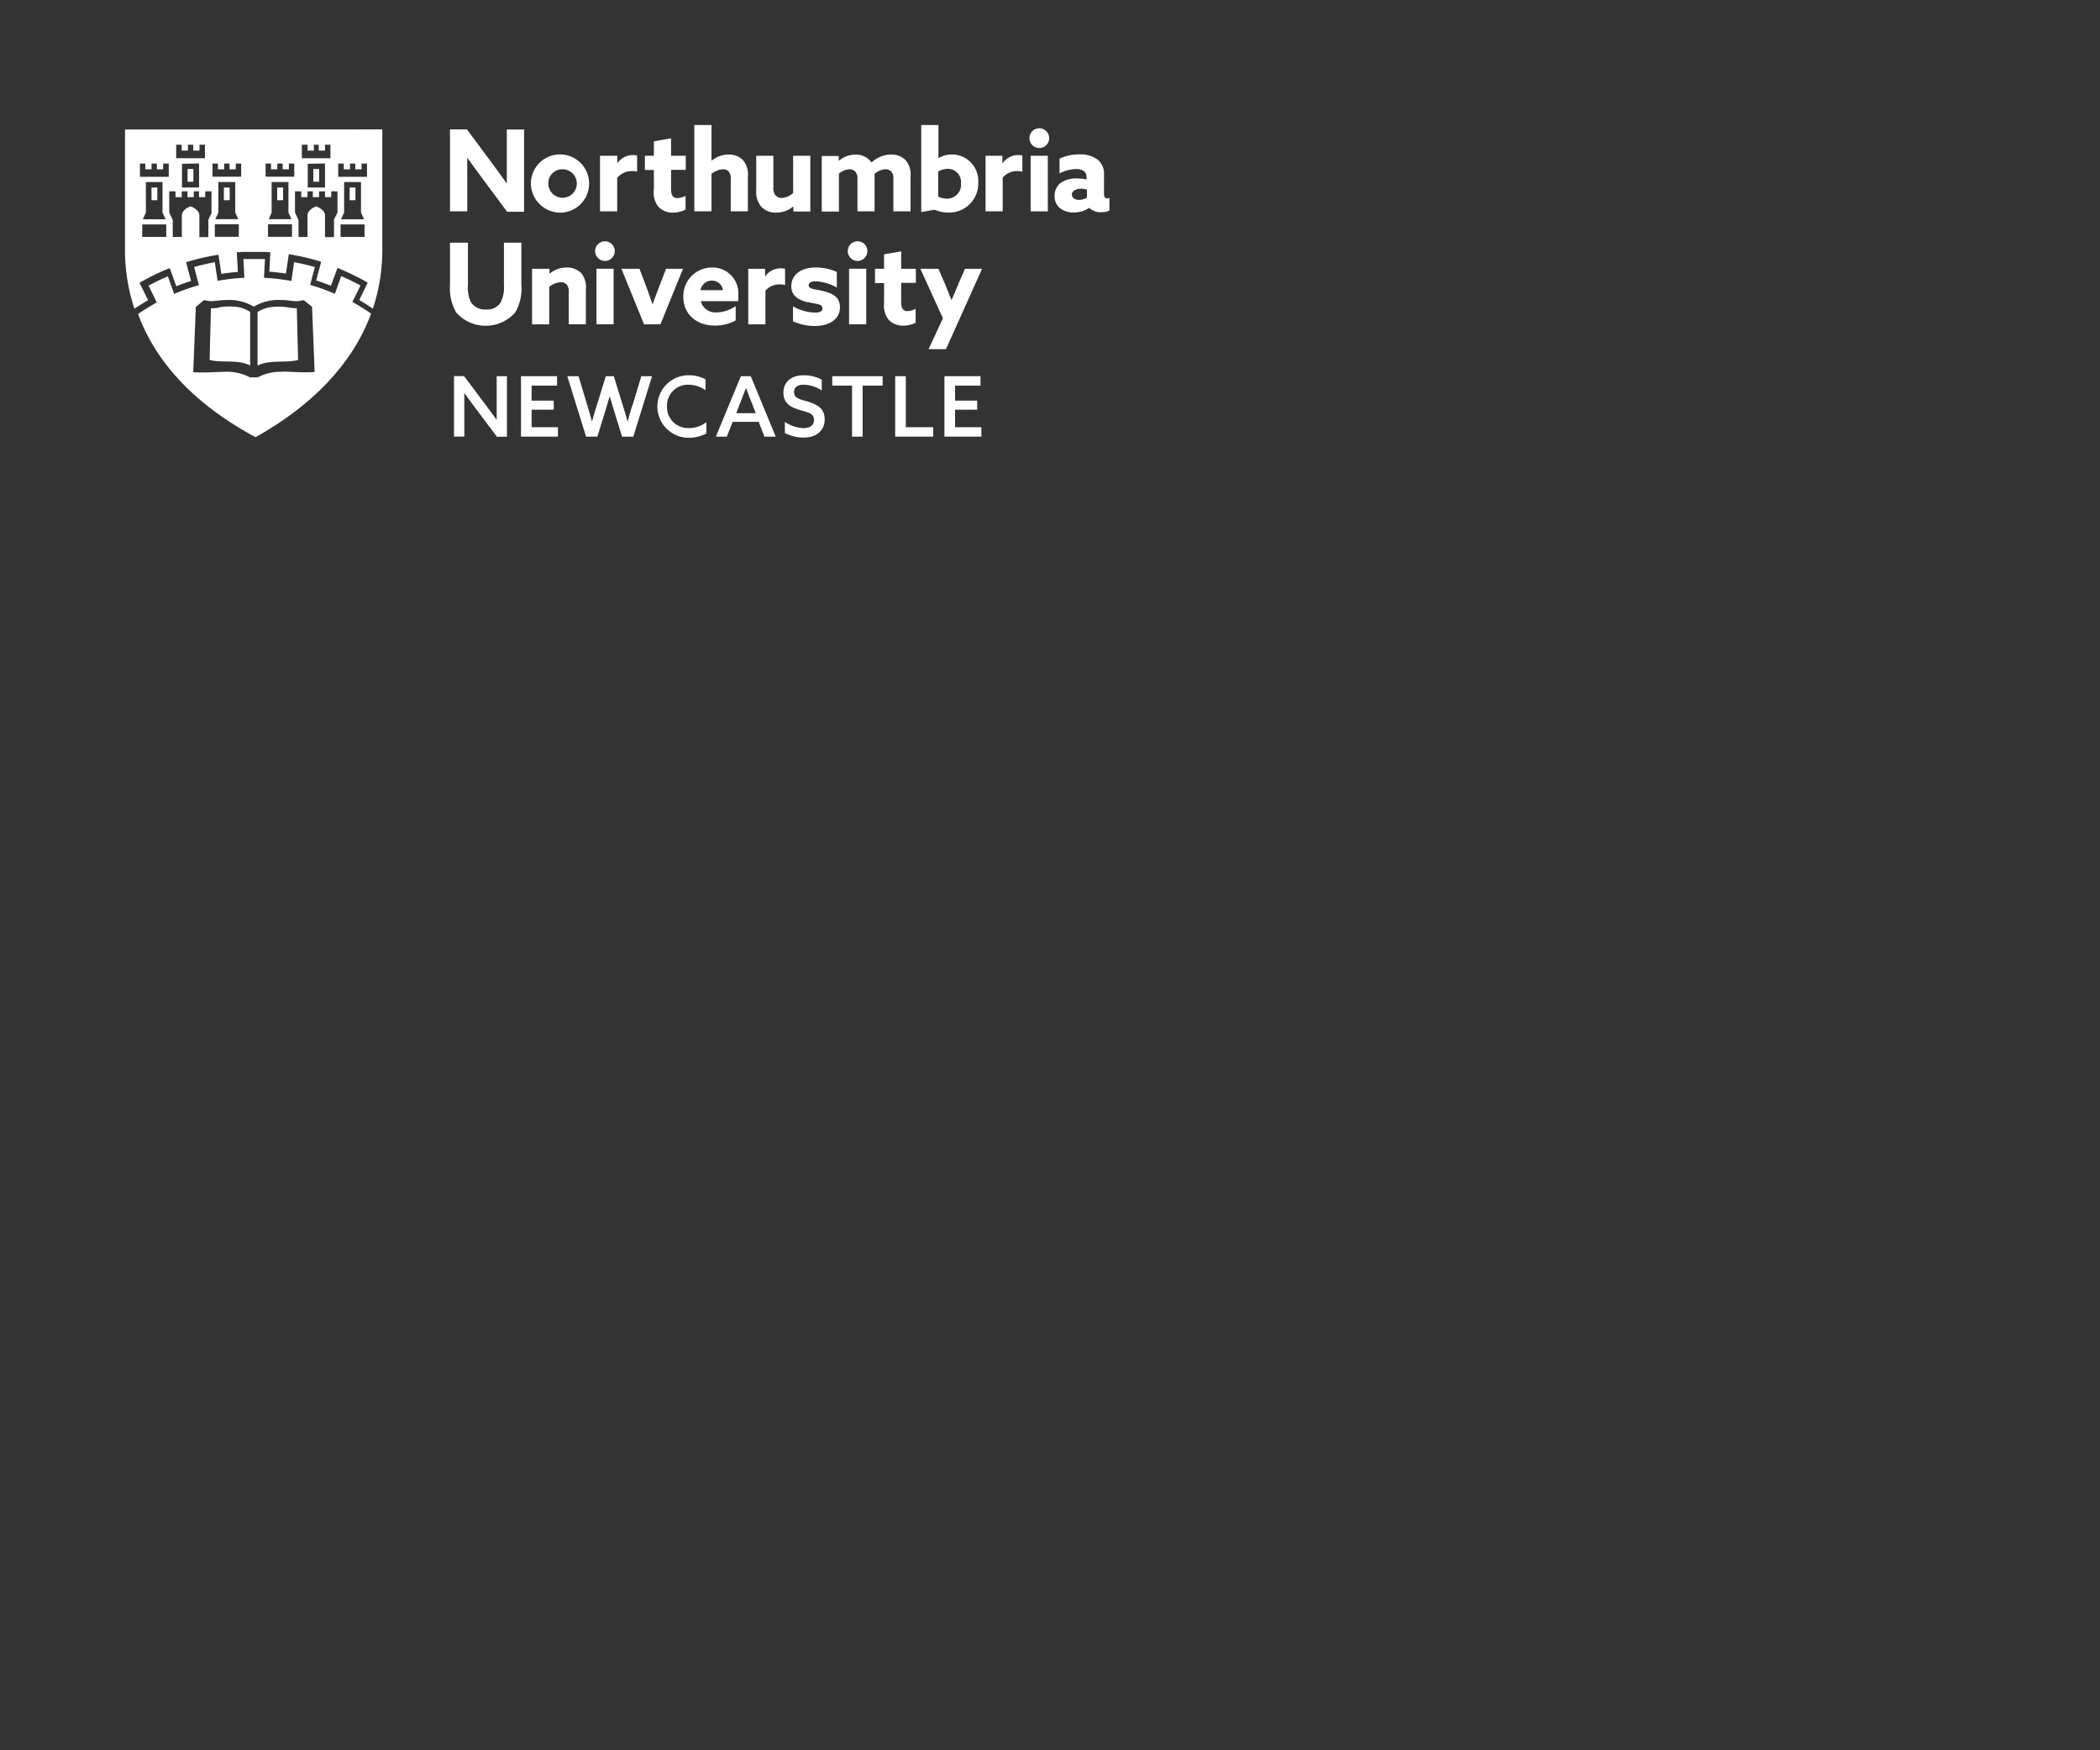 <svg id="Logo" xmlns="http://www.w3.org/2000/svg" xmlns:xlink="http://www.w3.org/1999/xlink" viewBox="0 0 336 280"><rect x="0" y="0" width="336" height="280" fill="#333333" stroke="none"/><defs><style>.cls-1{fill:none;}.cls-2{fill:#fff;}.cls-3{clip-path:url(#clip-path);}</style><clipPath id="clip-path"><rect class="cls-1" x="20" y="20" width="157.63" height="50"/></clipPath></defs><title>336x280 Frame 1</title><polygon class="cls-2" points="40.59 69.88 40.59 69.88 40.59 69.88 40.59 69.88 40.59 69.88"/><path class="cls-2" d="M74.76,29c0-1.27,0-2.53,0-3.78l0,0c.82,1.14,1.61,2.24,2.46,3.38l3.92,5.28h2.71V20.72H81.09v4.86c0,1.27,0,2.53,0,3.78l0,0c-.82-1.14-1.61-2.24-2.46-3.38l-3.92-5.28H72V33.81h2.76V29Z"/><path class="cls-2" d="M89.94,27.08a2.28,2.28,0,1,1-2.21,2.28,2.22,2.22,0,0,1,2.21-2.28Zm0,6.93a4.66,4.66,0,1,0-5-4.65,4.72,4.72,0,0,0,5,4.65Z"/><path class="cls-2" d="M98.79,28.42a3,3,0,0,1,2.4-1.05,3.5,3.5,0,0,1,.75.09V24.88a2.41,2.41,0,0,0-.58-.07,3,3,0,0,0-2.59,1.32l0,0V24.92H96v8.89h2.75V28.42Z"/><g class="cls-3"><path class="cls-2" d="M104.6,30.46a3.64,3.64,0,0,0,.78,2.66,3.12,3.12,0,0,0,2.31.89,4.13,4.13,0,0,0,2-.49V31.33a3.2,3.2,0,0,1-1.32.36c-.83,0-1-.65-1-1.52v-3h2.35V24.92h-2.35V22.13l-2.75.47v2.32h-1.44v2.27h1.44v3.27Z"/><path class="cls-2" d="M113.81,27.83a3.19,3.19,0,0,1,1.86-.75,1.17,1.17,0,0,1,.94.38,1.76,1.76,0,0,1,.31,1.25v5.1h2.74V28.26a3.6,3.6,0,0,0-.77-2.64,3.19,3.19,0,0,0-2.33-.9,4.32,4.32,0,0,0-2.72,1l0,0V20h-2.75V33.81h2.75v-6Z"/></g><path class="cls-2" d="M124.23,34a4,4,0,0,0,2.71-1l0,0v.83h2.71V24.92h-2.75v5.94a2.76,2.76,0,0,1-1.81.8,1.25,1.25,0,0,1-1-.4,1.75,1.75,0,0,1-.35-1.28V24.92h-2.74v5.47a3.63,3.63,0,0,0,.85,2.73,3.13,3.13,0,0,0,2.31.89Z"/><g class="cls-3"><path class="cls-2" d="M134.19,27.81a2.88,2.88,0,0,1,1.73-.73,1.23,1.23,0,0,1,.94.38,1.67,1.67,0,0,1,.33,1.21v5.14h2.74V28.22c0-.12,0-.27,0-.39a2.77,2.77,0,0,1,1.75-.75,1.23,1.23,0,0,1,.94.38,1.63,1.63,0,0,1,.32,1.21v5.14h2.75V28.22a3.49,3.49,0,0,0-.81-2.62,3.12,3.12,0,0,0-2.3-.88A4.58,4.58,0,0,0,139.45,26a3,3,0,0,0-2.59-1.26,4.09,4.09,0,0,0-2.67,1l0,0v-.79h-2.71v8.89h2.75v-6Z"/><path class="cls-2" d="M150.11,27.45a3,3,0,0,1,1.52-.44,2.11,2.11,0,0,1,2.13,2.32,2.23,2.23,0,0,1-2.24,2.45,3.09,3.09,0,0,1-1.41-.34v-4ZM151.72,34a4.64,4.64,0,0,0,4.8-4.81,4.22,4.22,0,0,0-4.19-4.48,4,4,0,0,0-2.18.61l0,0V20h-2.75V33.92l2.15-.37a5.6,5.6,0,0,0,2.21.46Z"/></g><path class="cls-2" d="M160.38,26.13l0,0V24.92h-2.69v8.89h2.74V28.42a3,3,0,0,1,2.41-1.05,3.49,3.49,0,0,1,.74.09V24.88a2.41,2.41,0,0,0-.58-.07,3,3,0,0,0-2.59,1.32Z"/><polygon class="cls-2" points="164.9 33.81 167.65 33.81 167.65 24.92 164.9 24.92 164.9 33.81 164.9 33.81"/><path class="cls-2" d="M166.28,20.52a1.58,1.58,0,1,0,1.59,1.58,1.59,1.59,0,0,0-1.59-1.58Z"/><path class="cls-2" d="M173.89,31.62a2.48,2.48,0,0,1-1.25.36c-.63,0-1.14-.31-1.14-.88s.71-.91,1.41-.91a3.67,3.67,0,0,1,1,.13v1.3Zm3.29.13c-.38,0-.54-.29-.54-.71V28a2.92,2.92,0,0,0-1-2.45,4.67,4.67,0,0,0-3-.85,7.1,7.1,0,0,0-3.11.68v2.37a5.57,5.57,0,0,1,2.6-.7,2.05,2.05,0,0,1,1.38.38,1.28,1.28,0,0,1,.34.94v.34a7.06,7.06,0,0,0-1.54-.16,4.39,4.39,0,0,0-2.49.63,2.53,2.53,0,0,0-1.08,2.15,2.42,2.42,0,0,0,1,2.08,3.6,3.6,0,0,0,2.06.58,4.37,4.37,0,0,0,2.48-.74h0a2.6,2.6,0,0,0,1.91.7,3,3,0,0,0,1.32-.27V31.64a1.06,1.06,0,0,1-.45.11Z"/><path class="cls-2" d="M83.4,38.82H80.63v6.72a5.33,5.33,0,0,1-.56,2.89,2.54,2.54,0,0,1-2.31,1.08,2.65,2.65,0,0,1-2.39-1.13,5.47,5.47,0,0,1-.5-2.86v-6.7H72v6.81A7.74,7.74,0,0,0,73,50a6.3,6.3,0,0,0,9.42,0,7.54,7.54,0,0,0,1-4.44V38.82Z"/><path class="cls-2" d="M91,51.88h2.74V46.33A3.55,3.55,0,0,0,93,43.7a3.22,3.22,0,0,0-2.34-.91,4.32,4.32,0,0,0-2.74,1l0,0V43H85.13v8.89h2.75v-6a3.15,3.15,0,0,1,1.86-.74,1.19,1.19,0,0,1,.94.38A1.8,1.8,0,0,1,91,46.79v5.09Z"/><polygon class="cls-2" points="95.44 51.88 98.18 51.88 98.18 42.99 95.44 42.99 95.44 51.88 95.44 51.88"/><path class="cls-2" d="M96.81,41.74a1.57,1.57,0,1,0-1.59-1.57,1.58,1.58,0,0,0,1.59,1.57Z"/><path class="cls-2" d="M105.67,51.88,109.28,43h-2.71l-1.1,2.84c-.36.92-.74,1.93-1.07,2.84h0c-.3-.91-.65-1.88-1-2.82L102.32,43H99.43l3.62,8.89Z"/><path class="cls-2" d="M113.91,44.89a1.73,1.73,0,0,1,1.75,1.53h-3.58a1.84,1.84,0,0,1,1.83-1.53Zm3.8,4.08a5.58,5.58,0,0,1-3,1,2.41,2.41,0,0,1-2.59-1.79h6a6.75,6.75,0,0,0,0-.94A4.12,4.12,0,0,0,114,42.79a4.59,4.59,0,0,0-4.67,4.68c0,2.79,2.12,4.61,5,4.61a6.87,6.87,0,0,0,3.38-.81V49Z"/><path class="cls-2" d="M125.57,43a2.41,2.41,0,0,0-.58-.07,3,3,0,0,0-2.58,1.32l0,0V43h-2.69v8.89h2.75V46.5a2.94,2.94,0,0,1,2.4-1,3.49,3.49,0,0,1,.74.09V43Z"/><path class="cls-2" d="M129.27,48.32c1.34.35,2.33.27,2.33,1,0,.49-.45.69-1.21.69a7.65,7.65,0,0,1-3.51-1v2.4a8.52,8.52,0,0,0,3.51.74c2.28,0,4-1.07,4-3,0-1.53-1-2.18-2.72-2.6-1.32-.32-2.28-.27-2.28-.92,0-.42.43-.63,1.15-.63a7.6,7.6,0,0,1,3.35,1V43.5a8.27,8.27,0,0,0-3.4-.71c-2.2,0-3.87,1.07-3.88,3,0,1.46,1,2.17,2.67,2.58Z"/><polygon class="cls-2" points="135.85 51.88 138.6 51.88 138.6 42.99 135.85 42.99 135.85 51.88 135.85 51.88"/><path class="cls-2" d="M137.23,41.74a1.57,1.57,0,1,0-1.59-1.57,1.58,1.58,0,0,0,1.59,1.57Z"/><path class="cls-2" d="M146.5,51.59V49.41a3.15,3.15,0,0,1-1.31.36c-.84,0-1-.65-1-1.52v-3h2.35V43h-2.35V40.21l-2.74.47V43H140v2.28h1.45v3.27a3.64,3.64,0,0,0,.78,2.66,3.14,3.14,0,0,0,2.31.88,4.06,4.06,0,0,0,2-.49Z"/><path class="cls-2" d="M148.54,55.86h2.81L157.13,43H154.4l-.94,2.15c-.42,1-.81,1.9-1.21,2.87h0c-.36-.92-.74-1.86-1.14-2.81L150.15,43h-2.89l3.61,7.92-2.33,5Z"/><path class="cls-2" d="M79.47,64.24c0,1,0,2,0,2.93h0c-.56-.77-1.12-1.54-1.72-2.34l-3.5-4.66H72.64v9.67h1.65V65.79c0-1,0-2,0-2.92l0,0c.56.78,1.12,1.54,1.72,2.34l3.5,4.66h1.6V60.18H79.47v4.06Z"/><polygon class="cls-2" points="85.06 65.54 88.6 65.54 88.6 64.09 85.06 64.09 85.06 61.69 89.13 61.69 89.13 60.18 83.36 60.18 83.36 69.85 89.27 69.85 89.27 68.34 85.06 68.34 85.06 65.54 85.06 65.54"/><path class="cls-2" d="M101.16,64.87c-.26.83-.51,1.74-.74,2.57h0c-.24-.86-.46-1.61-.76-2.56l-1.45-4.7H96.93l-1.45,4.69c-.26.83-.54,1.75-.76,2.57h0c-.23-.83-.48-1.71-.74-2.56l-1.41-4.7h-1.8l3,9.67h1.81l1.29-4.17c.24-.78.47-1.54.68-2.29h0c.22.75.46,1.53.7,2.32l1.28,4.14h1.8l3-9.67h-1.72l-1.41,4.69Z"/><path class="cls-2" d="M106.72,65a3.33,3.33,0,0,1,3.46-3.45,4.77,4.77,0,0,1,2.7.87V60.68a5.76,5.76,0,0,0-2.7-.65,5,5,0,1,0,0,10,5.84,5.84,0,0,0,2.83-.69v-1.8a4.5,4.5,0,0,1-2.75.94A3.36,3.36,0,0,1,106.72,65Z"/><path class="cls-2" d="M120.87,66.1H117.8l.56-1.46c.34-.87.64-1.69,1-2.59h0c.31.87.63,1.72,1,2.59l.56,1.46Zm-2.33-5.92-4,9.67h1.75l.93-2.36h4.17l.92,2.36h1.81l-4-9.67Z"/><path class="cls-2" d="M129.22,64.24c-1.16-.36-2.17-.49-2.17-1.52,0-.82.64-1.18,1.55-1.18a5.62,5.62,0,0,1,2.88.91V60.74a6,6,0,0,0-2.87-.71c-2,0-3.26,1.06-3.26,2.81s1.27,2.34,2.62,2.75,2.27.52,2.27,1.59c0,.9-.7,1.31-1.66,1.31a5.62,5.62,0,0,1-3-1v1.78a6.63,6.63,0,0,0,3,.73c2,0,3.37-1.1,3.37-2.91s-1.29-2.41-2.72-2.85Z"/><polygon class="cls-2" points="133.16 61.69 136.33 61.69 136.33 69.85 138.02 69.85 138.02 61.69 141.22 61.69 141.22 60.18 133.16 60.18 133.16 61.69 133.16 61.69"/><polygon class="cls-2" points="144.93 60.18 143.23 60.18 143.23 69.85 149.32 69.85 149.32 68.34 144.93 68.34 144.93 60.18 144.93 60.18"/><polygon class="cls-2" points="152.81 65.54 156.35 65.54 156.35 64.09 152.81 64.09 152.81 61.69 156.88 61.69 156.88 60.18 151.11 60.18 151.11 69.85 157.02 69.85 157.02 68.34 152.81 68.34 152.81 65.54 152.81 65.54"/><path class="cls-2" d="M35.15,49.19a7.47,7.47,0,0,1-1.26.13l-.15,0c0,.9-.12,4.88-.12,4.88l-.08,3.38c2,.53,4.49-.14,6.48.89V49.89a5.39,5.39,0,0,0-1.85-.75,10.27,10.27,0,0,0-3,0Z"/><path class="cls-2" d="M47.47,49.3h-.15a6.65,6.65,0,0,1-1.26-.13,10.25,10.25,0,0,0-3,0,5.65,5.65,0,0,0-1.85.74v8.57c2-1,4.46-.36,6.49-.89l-.09-3.38s-.1-4-.12-4.88Z"/><path class="cls-2" d="M45.31,59.48a7.93,7.93,0,0,0-4.08.89H40a7.93,7.93,0,0,0-4.08-.89c-1.15,0-3.28.2-5,.06l.41-10.43L32.65,48c1.39.38,2,0,3.59,0a7.55,7.55,0,0,1,4.37,1.06h0A7.53,7.53,0,0,1,45,48c1.55,0,2.2.4,3.59,0l1.34,1.08.41,10.43c-1.74.14-3.86-.06-5-.06Zm14.07-9.32c-1-.67-2-1.3-3-1.86l0,0,0,0,1.3-2.63c-.82-.44-1.65-.86-2.46-1.22l-.63-.28-1,2.81h-.05a32.07,32.07,0,0,0-3.92-1.4h0v0l.76-2.86c-1.09-.31-2.2-.57-3.32-.78l-.44,3h-.05a32.44,32.44,0,0,0-4.28-.5h-.05v0l.16-3c-.58,0-1.16,0-1.73,0s-1.16,0-1.73,0l.16,3h0a32.37,32.37,0,0,0-4.29.49h0v-.05l-.44-2.94c-1.11.21-2.23.47-3.31.78l.77,2.91h-.05a33.25,33.25,0,0,0-3.92,1.39l0,0-1-2.82-.63.28c-.82.36-1.65.78-2.46,1.22l1.32,2.68,0,0a32.68,32.68,0,0,0-3,1.86h0c2.26,6.15,7.35,13.54,18.8,19.7C52,63.71,57.12,56.31,59.38,50.16Z"/><polygon class="cls-2" points="35.82 32.03 36.75 32.03 36.75 30 35.82 30 35.82 32.03 35.82 32.03"/><polygon class="cls-2" points="30.94 27.04 30.01 27.04 30.01 29.07 30.94 29.07 30.94 27.04 30.94 27.04"/><polygon class="cls-2" points="24.24 32.03 25.17 32.03 25.17 30 24.24 30 24.24 32.03 24.24 32.03"/><g class="cls-3"><polygon class="cls-2" points="51.06 27.04 50.13 27.04 50.13 29.07 51.06 29.07 51.06 27.04 51.06 27.04"/><path class="cls-2" d="M58.71,28.29h-4.6V26.16H55v.93h1v-.93h.85v.93h1v-.93h.87v2.13Zm-.46,6.79H54.57L55.06,34V29.12h2.7V34l.49,1.09Zm.08,2.82H54.49v-2h3.84v2ZM54,34l-.56,1.12v2.82H52V34.45c0-.92-1.34-1.42-1.4-1.44h0c-.06,0-1.4.52-1.4,1.44v3.46H47.76v-2.7L47.2,34V30.61h1v.93h1v-.93h.85v.93h1v-.93H52v.93h1v-.93h1V34ZM52,26.15V30H49.24v-3.8Zm-3.65-3h.87v.94h1v-.94H51v.94h1v-.94h.87v2.16H48.3V23.17Zm-1.2,5.12H42.5V26.16h.87v.93h1v-.93h.85v.93h1v-.93h.86v2.13Zm-.45,6.79H43L43.46,34V29.12h2.69V34l.5,1.09Zm.07,2.82H42.88v-2h3.84v2Zm-8.13-9.61H34V26.16h.87v.93h1v-.93h.85v.93h1v-.93h.87v2.13Zm-.46,6.79H34.45L34.94,34V29.12h2.7V34l.49,1.09Zm.08,2.82H34.37v-2h3.84v2ZM33.9,34l-.56,1.12v2.82H31.9V34.45c0-.92-1.34-1.42-1.4-1.44h0c-.06,0-1.4.52-1.4,1.44v3.46H27.64v-2.7L27.08,34V30.61h1v.93h1v-.93H30v.93h1v-.93h.84v.93h1v-.93h1V34ZM27,28.29H22.39V26.16h.86v.93h1v-.93h.85v.93h1v-.93H27v2.13Zm-.45,6.79H22.85L23.34,34V29.12H26V34l.5,1.09Zm.07,2.82H22.76v-2H26.6v2Zm5.23-11.75V30H29.12v-3.8Zm-3.65-3h.87v.94h1v-.94h.85v.94h1v-.94h.87v2.16h-4.6V23.17ZM20,20.72v19a29.84,29.84,0,0,0,1.51,9.67c.71-.48,1.45-.94,2.18-1.37l-1.37-2.78.8-.45a34.73,34.73,0,0,1,3.19-1.55h0l.85-.35v0l1.05,2.9c.78-.31,1.57-.6,2.36-.84l-.8-3,.88-.26c1.11-.32,2.26-.58,3.41-.79h0l.89-.16v0l.46,3.07c.87-.14,1.76-.24,2.65-.31l-.17-3.14.9-.06h0c.6,0,1.2,0,1.78,0h0c.59,0,1.19,0,1.79,0l.9.06v0l-.17,3.1c.89.07,1.79.17,2.66.31l.46-3.11.9.16c1.15.21,2.29.48,3.41.79h0l.87.26-.8,3c.8.24,1.59.53,2.36.84L54,42.86l.84.35c1.08.47,2.15,1,3.19,1.55h0l.8.45L57.49,48c.72.42,1.47.9,2.17,1.38a29.92,29.92,0,0,0,1.51-9.68v-19Z"/></g><polygon class="cls-2" points="55.94 32.03 56.87 32.03 56.87 30 55.94 30 55.94 32.03 55.94 32.03"/><polygon class="cls-2" points="44.35 32.03 45.29 32.03 45.29 30 44.35 30 44.35 32.03 44.35 32.03"/></svg>
